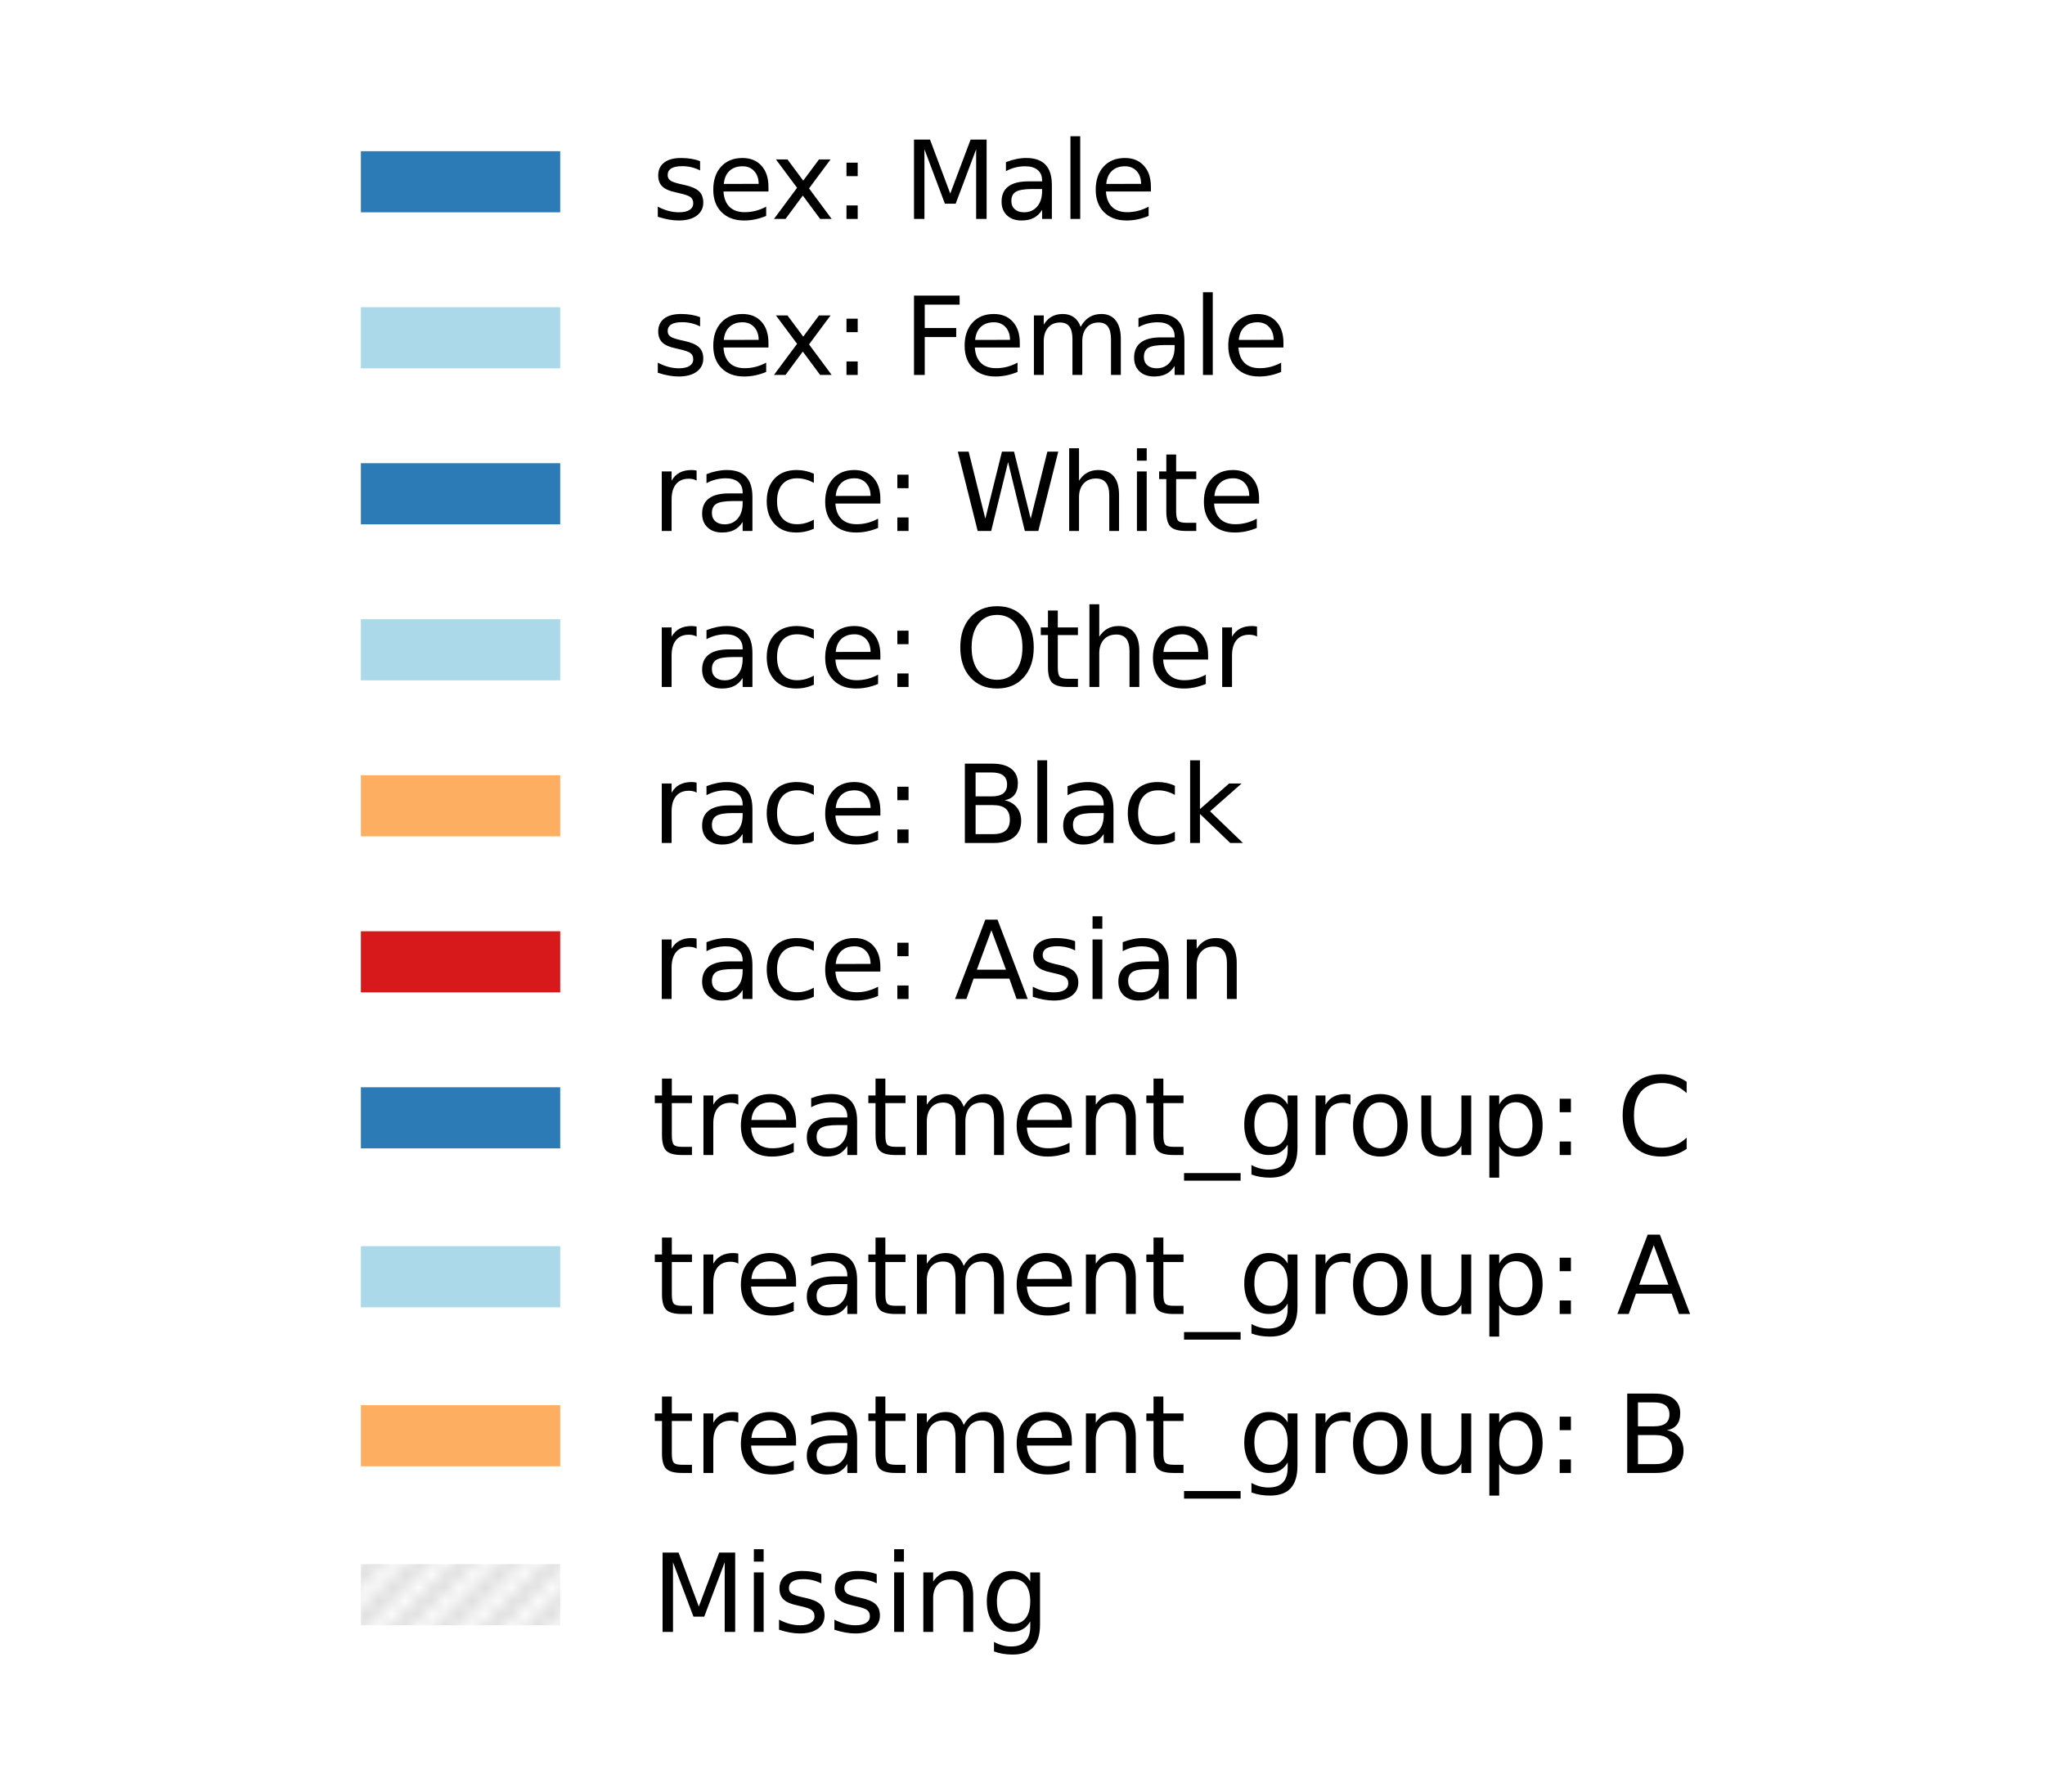 <?xml version="1.0" encoding="utf-8" standalone="no"?>
<!DOCTYPE svg PUBLIC "-//W3C//DTD SVG 1.1//EN"
  "http://www.w3.org/Graphics/SVG/1.1/DTD/svg11.dtd">
<svg xmlns:xlink="http://www.w3.org/1999/xlink" width="153.9pt" height="134.893pt" viewBox="0 0 153.9 134.893" xmlns="http://www.w3.org/2000/svg" version="1.1">
 <defs>
  <style type="text/css">*{stroke-linejoin: round; stroke-linecap: butt}</style>
 </defs>
 <g id="figure_1">
  <g id="patch_1">
   <path d="M 0 134.893 
L 153.9 134.893 
L 153.9 0 
L 0 0 
z
" style="fill: #ffffff"/>
  </g>
  <g id="axes_1">
   <g id="legend_1">
    <g id="patch_2">
     <path d="M 26.659 16.479 
L 42.659 16.479 
L 42.659 10.879 
L 26.659 10.879 
z
" style="fill: #2c7bb6; stroke: #ffffff; stroke-linejoin: miter"/>
    </g>
    <g id="text_1">
     <!-- sex: Male -->
     <g transform="translate(49.059 16.479) scale(0.08 -0.08)">
      <defs>
       <path id="DejaVuSans-73" d="M 2834 3397 
L 2834 2853 
Q 2591 2978 2328 3040 
Q 2066 3103 1784 3103 
Q 1356 3103 1142 2972 
Q 928 2841 928 2578 
Q 928 2378 1081 2264 
Q 1234 2150 1697 2047 
L 1894 2003 
Q 2506 1872 2764 1633 
Q 3022 1394 3022 966 
Q 3022 478 2636 193 
Q 2250 -91 1575 -91 
Q 1294 -91 989 -36 
Q 684 19 347 128 
L 347 722 
Q 666 556 975 473 
Q 1284 391 1588 391 
Q 1994 391 2212 530 
Q 2431 669 2431 922 
Q 2431 1156 2273 1281 
Q 2116 1406 1581 1522 
L 1381 1569 
Q 847 1681 609 1914 
Q 372 2147 372 2553 
Q 372 3047 722 3315 
Q 1072 3584 1716 3584 
Q 2034 3584 2315 3537 
Q 2597 3491 2834 3397 
z
" transform="scale(0.016)"/>
       <path id="DejaVuSans-65" d="M 3597 1894 
L 3597 1613 
L 953 1613 
Q 991 1019 1311 708 
Q 1631 397 2203 397 
Q 2534 397 2845 478 
Q 3156 559 3463 722 
L 3463 178 
Q 3153 47 2828 -22 
Q 2503 -91 2169 -91 
Q 1331 -91 842 396 
Q 353 884 353 1716 
Q 353 2575 817 3079 
Q 1281 3584 2069 3584 
Q 2775 3584 3186 3129 
Q 3597 2675 3597 1894 
z
M 3022 2063 
Q 3016 2534 2758 2815 
Q 2500 3097 2075 3097 
Q 1594 3097 1305 2825 
Q 1016 2553 972 2059 
L 3022 2063 
z
" transform="scale(0.016)"/>
       <path id="DejaVuSans-78" d="M 3513 3500 
L 2247 1797 
L 3578 0 
L 2900 0 
L 1881 1375 
L 863 0 
L 184 0 
L 1544 1831 
L 300 3500 
L 978 3500 
L 1906 2253 
L 2834 3500 
L 3513 3500 
z
" transform="scale(0.016)"/>
       <path id="DejaVuSans-3a" d="M 750 794 
L 1409 794 
L 1409 0 
L 750 0 
L 750 794 
z
M 750 3309 
L 1409 3309 
L 1409 2516 
L 750 2516 
L 750 3309 
z
" transform="scale(0.016)"/>
       <path id="DejaVuSans-20" transform="scale(0.016)"/>
       <path id="DejaVuSans-4d" d="M 628 4666 
L 1569 4666 
L 2759 1491 
L 3956 4666 
L 4897 4666 
L 4897 0 
L 4281 0 
L 4281 4097 
L 3078 897 
L 2444 897 
L 1241 4097 
L 1241 0 
L 628 0 
L 628 4666 
z
" transform="scale(0.016)"/>
       <path id="DejaVuSans-61" d="M 2194 1759 
Q 1497 1759 1228 1600 
Q 959 1441 959 1056 
Q 959 750 1161 570 
Q 1363 391 1709 391 
Q 2188 391 2477 730 
Q 2766 1069 2766 1631 
L 2766 1759 
L 2194 1759 
z
M 3341 1997 
L 3341 0 
L 2766 0 
L 2766 531 
Q 2569 213 2275 61 
Q 1981 -91 1556 -91 
Q 1019 -91 701 211 
Q 384 513 384 1019 
Q 384 1609 779 1909 
Q 1175 2209 1959 2209 
L 2766 2209 
L 2766 2266 
Q 2766 2663 2505 2880 
Q 2244 3097 1772 3097 
Q 1472 3097 1187 3025 
Q 903 2953 641 2809 
L 641 3341 
Q 956 3463 1253 3523 
Q 1550 3584 1831 3584 
Q 2591 3584 2966 3190 
Q 3341 2797 3341 1997 
z
" transform="scale(0.016)"/>
       <path id="DejaVuSans-6c" d="M 603 4863 
L 1178 4863 
L 1178 0 
L 603 0 
L 603 4863 
z
" transform="scale(0.016)"/>
      </defs>
      <use xlink:href="#DejaVuSans-73"/>
      <use xlink:href="#DejaVuSans-65" transform="translate(52.1 0)"/>
      <use xlink:href="#DejaVuSans-78" transform="translate(111.873 0)"/>
      <use xlink:href="#DejaVuSans-3a" transform="translate(171.053 0)"/>
      <use xlink:href="#DejaVuSans-20" transform="translate(204.744 0)"/>
      <use xlink:href="#DejaVuSans-4d" transform="translate(236.531 0)"/>
      <use xlink:href="#DejaVuSans-61" transform="translate(322.811 0)"/>
      <use xlink:href="#DejaVuSans-6c" transform="translate(384.09 0)"/>
      <use xlink:href="#DejaVuSans-65" transform="translate(411.873 0)"/>
     </g>
    </g>
    <g id="patch_3">
     <path d="M 26.659 28.221 
L 42.659 28.221 
L 42.659 22.621 
L 26.659 22.621 
z
" style="fill: #abd9e9; stroke: #ffffff; stroke-linejoin: miter"/>
    </g>
    <g id="text_2">
     <!-- sex: Female -->
     <g transform="translate(49.059 28.221) scale(0.08 -0.08)">
      <defs>
       <path id="DejaVuSans-46" d="M 628 4666 
L 3309 4666 
L 3309 4134 
L 1259 4134 
L 1259 2759 
L 3109 2759 
L 3109 2228 
L 1259 2228 
L 1259 0 
L 628 0 
L 628 4666 
z
" transform="scale(0.016)"/>
       <path id="DejaVuSans-6d" d="M 3328 2828 
Q 3544 3216 3844 3400 
Q 4144 3584 4550 3584 
Q 5097 3584 5394 3201 
Q 5691 2819 5691 2113 
L 5691 0 
L 5113 0 
L 5113 2094 
Q 5113 2597 4934 2840 
Q 4756 3084 4391 3084 
Q 3944 3084 3684 2787 
Q 3425 2491 3425 1978 
L 3425 0 
L 2847 0 
L 2847 2094 
Q 2847 2600 2669 2842 
Q 2491 3084 2119 3084 
Q 1678 3084 1418 2786 
Q 1159 2488 1159 1978 
L 1159 0 
L 581 0 
L 581 3500 
L 1159 3500 
L 1159 2956 
Q 1356 3278 1631 3431 
Q 1906 3584 2284 3584 
Q 2666 3584 2933 3390 
Q 3200 3197 3328 2828 
z
" transform="scale(0.016)"/>
      </defs>
      <use xlink:href="#DejaVuSans-73"/>
      <use xlink:href="#DejaVuSans-65" transform="translate(52.1 0)"/>
      <use xlink:href="#DejaVuSans-78" transform="translate(111.873 0)"/>
      <use xlink:href="#DejaVuSans-3a" transform="translate(171.053 0)"/>
      <use xlink:href="#DejaVuSans-20" transform="translate(204.744 0)"/>
      <use xlink:href="#DejaVuSans-46" transform="translate(236.531 0)"/>
      <use xlink:href="#DejaVuSans-65" transform="translate(288.551 0)"/>
      <use xlink:href="#DejaVuSans-6d" transform="translate(350.074 0)"/>
      <use xlink:href="#DejaVuSans-61" transform="translate(447.486 0)"/>
      <use xlink:href="#DejaVuSans-6c" transform="translate(508.766 0)"/>
      <use xlink:href="#DejaVuSans-65" transform="translate(536.549 0)"/>
     </g>
    </g>
    <g id="patch_4">
     <path d="M 26.659 39.964 
L 42.659 39.964 
L 42.659 34.364 
L 26.659 34.364 
z
" style="fill: #2c7bb6; stroke: #ffffff; stroke-linejoin: miter"/>
    </g>
    <g id="text_3">
     <!-- race: White -->
     <g transform="translate(49.059 39.964) scale(0.08 -0.08)">
      <defs>
       <path id="DejaVuSans-72" d="M 2631 2963 
Q 2534 3019 2420 3045 
Q 2306 3072 2169 3072 
Q 1681 3072 1420 2755 
Q 1159 2438 1159 1844 
L 1159 0 
L 581 0 
L 581 3500 
L 1159 3500 
L 1159 2956 
Q 1341 3275 1631 3429 
Q 1922 3584 2338 3584 
Q 2397 3584 2469 3576 
Q 2541 3569 2628 3553 
L 2631 2963 
z
" transform="scale(0.016)"/>
       <path id="DejaVuSans-63" d="M 3122 3366 
L 3122 2828 
Q 2878 2963 2633 3030 
Q 2388 3097 2138 3097 
Q 1578 3097 1268 2742 
Q 959 2388 959 1747 
Q 959 1106 1268 751 
Q 1578 397 2138 397 
Q 2388 397 2633 464 
Q 2878 531 3122 666 
L 3122 134 
Q 2881 22 2623 -34 
Q 2366 -91 2075 -91 
Q 1284 -91 818 406 
Q 353 903 353 1747 
Q 353 2603 823 3093 
Q 1294 3584 2113 3584 
Q 2378 3584 2631 3529 
Q 2884 3475 3122 3366 
z
" transform="scale(0.016)"/>
       <path id="DejaVuSans-57" d="M 213 4666 
L 850 4666 
L 1831 722 
L 2809 4666 
L 3519 4666 
L 4500 722 
L 5478 4666 
L 6119 4666 
L 4947 0 
L 4153 0 
L 3169 4050 
L 2175 0 
L 1381 0 
L 213 4666 
z
" transform="scale(0.016)"/>
       <path id="DejaVuSans-68" d="M 3513 2113 
L 3513 0 
L 2938 0 
L 2938 2094 
Q 2938 2591 2744 2837 
Q 2550 3084 2163 3084 
Q 1697 3084 1428 2787 
Q 1159 2491 1159 1978 
L 1159 0 
L 581 0 
L 581 4863 
L 1159 4863 
L 1159 2956 
Q 1366 3272 1645 3428 
Q 1925 3584 2291 3584 
Q 2894 3584 3203 3211 
Q 3513 2838 3513 2113 
z
" transform="scale(0.016)"/>
       <path id="DejaVuSans-69" d="M 603 3500 
L 1178 3500 
L 1178 0 
L 603 0 
L 603 3500 
z
M 603 4863 
L 1178 4863 
L 1178 4134 
L 603 4134 
L 603 4863 
z
" transform="scale(0.016)"/>
       <path id="DejaVuSans-74" d="M 1172 4494 
L 1172 3500 
L 2356 3500 
L 2356 3053 
L 1172 3053 
L 1172 1153 
Q 1172 725 1289 603 
Q 1406 481 1766 481 
L 2356 481 
L 2356 0 
L 1766 0 
Q 1100 0 847 248 
Q 594 497 594 1153 
L 594 3053 
L 172 3053 
L 172 3500 
L 594 3500 
L 594 4494 
L 1172 4494 
z
" transform="scale(0.016)"/>
      </defs>
      <use xlink:href="#DejaVuSans-72"/>
      <use xlink:href="#DejaVuSans-61" transform="translate(41.113 0)"/>
      <use xlink:href="#DejaVuSans-63" transform="translate(102.393 0)"/>
      <use xlink:href="#DejaVuSans-65" transform="translate(157.373 0)"/>
      <use xlink:href="#DejaVuSans-3a" transform="translate(218.896 0)"/>
      <use xlink:href="#DejaVuSans-20" transform="translate(252.588 0)"/>
      <use xlink:href="#DejaVuSans-57" transform="translate(284.375 0)"/>
      <use xlink:href="#DejaVuSans-68" transform="translate(383.252 0)"/>
      <use xlink:href="#DejaVuSans-69" transform="translate(446.631 0)"/>
      <use xlink:href="#DejaVuSans-74" transform="translate(474.414 0)"/>
      <use xlink:href="#DejaVuSans-65" transform="translate(513.623 0)"/>
     </g>
    </g>
    <g id="patch_5">
     <path d="M 26.659 51.706 
L 42.659 51.706 
L 42.659 46.106 
L 26.659 46.106 
z
" style="fill: #abd9e9; stroke: #ffffff; stroke-linejoin: miter"/>
    </g>
    <g id="text_4">
     <!-- race: Other -->
     <g transform="translate(49.059 51.706) scale(0.08 -0.08)">
      <defs>
       <path id="DejaVuSans-4f" d="M 2522 4238 
Q 1834 4238 1429 3725 
Q 1025 3213 1025 2328 
Q 1025 1447 1429 934 
Q 1834 422 2522 422 
Q 3209 422 3611 934 
Q 4013 1447 4013 2328 
Q 4013 3213 3611 3725 
Q 3209 4238 2522 4238 
z
M 2522 4750 
Q 3503 4750 4090 4092 
Q 4678 3434 4678 2328 
Q 4678 1225 4090 567 
Q 3503 -91 2522 -91 
Q 1538 -91 948 565 
Q 359 1222 359 2328 
Q 359 3434 948 4092 
Q 1538 4750 2522 4750 
z
" transform="scale(0.016)"/>
      </defs>
      <use xlink:href="#DejaVuSans-72"/>
      <use xlink:href="#DejaVuSans-61" transform="translate(41.113 0)"/>
      <use xlink:href="#DejaVuSans-63" transform="translate(102.393 0)"/>
      <use xlink:href="#DejaVuSans-65" transform="translate(157.373 0)"/>
      <use xlink:href="#DejaVuSans-3a" transform="translate(218.896 0)"/>
      <use xlink:href="#DejaVuSans-20" transform="translate(252.588 0)"/>
      <use xlink:href="#DejaVuSans-4f" transform="translate(284.375 0)"/>
      <use xlink:href="#DejaVuSans-74" transform="translate(363.086 0)"/>
      <use xlink:href="#DejaVuSans-68" transform="translate(402.295 0)"/>
      <use xlink:href="#DejaVuSans-65" transform="translate(465.674 0)"/>
      <use xlink:href="#DejaVuSans-72" transform="translate(527.197 0)"/>
     </g>
    </g>
    <g id="patch_6">
     <path d="M 26.659 63.449 
L 42.659 63.449 
L 42.659 57.849 
L 26.659 57.849 
z
" style="fill: #fdae61; stroke: #ffffff; stroke-linejoin: miter"/>
    </g>
    <g id="text_5">
     <!-- race: Black -->
     <g transform="translate(49.059 63.449) scale(0.08 -0.08)">
      <defs>
       <path id="DejaVuSans-42" d="M 1259 2228 
L 1259 519 
L 2272 519 
Q 2781 519 3026 730 
Q 3272 941 3272 1375 
Q 3272 1813 3026 2020 
Q 2781 2228 2272 2228 
L 1259 2228 
z
M 1259 4147 
L 1259 2741 
L 2194 2741 
Q 2656 2741 2882 2914 
Q 3109 3088 3109 3444 
Q 3109 3797 2882 3972 
Q 2656 4147 2194 4147 
L 1259 4147 
z
M 628 4666 
L 2241 4666 
Q 2963 4666 3353 4366 
Q 3744 4066 3744 3513 
Q 3744 3084 3544 2831 
Q 3344 2578 2956 2516 
Q 3422 2416 3680 2098 
Q 3938 1781 3938 1306 
Q 3938 681 3513 340 
Q 3088 0 2303 0 
L 628 0 
L 628 4666 
z
" transform="scale(0.016)"/>
       <path id="DejaVuSans-6b" d="M 581 4863 
L 1159 4863 
L 1159 1991 
L 2875 3500 
L 3609 3500 
L 1753 1863 
L 3688 0 
L 2938 0 
L 1159 1709 
L 1159 0 
L 581 0 
L 581 4863 
z
" transform="scale(0.016)"/>
      </defs>
      <use xlink:href="#DejaVuSans-72"/>
      <use xlink:href="#DejaVuSans-61" transform="translate(41.113 0)"/>
      <use xlink:href="#DejaVuSans-63" transform="translate(102.393 0)"/>
      <use xlink:href="#DejaVuSans-65" transform="translate(157.373 0)"/>
      <use xlink:href="#DejaVuSans-3a" transform="translate(218.896 0)"/>
      <use xlink:href="#DejaVuSans-20" transform="translate(252.588 0)"/>
      <use xlink:href="#DejaVuSans-42" transform="translate(284.375 0)"/>
      <use xlink:href="#DejaVuSans-6c" transform="translate(352.979 0)"/>
      <use xlink:href="#DejaVuSans-61" transform="translate(380.762 0)"/>
      <use xlink:href="#DejaVuSans-63" transform="translate(442.041 0)"/>
      <use xlink:href="#DejaVuSans-6b" transform="translate(497.021 0)"/>
     </g>
    </g>
    <g id="patch_7">
     <path d="M 26.659 75.191 
L 42.659 75.191 
L 42.659 69.591 
L 26.659 69.591 
z
" style="fill: #d7191c; stroke: #ffffff; stroke-linejoin: miter"/>
    </g>
    <g id="text_6">
     <!-- race: Asian -->
     <g transform="translate(49.059 75.191) scale(0.08 -0.08)">
      <defs>
       <path id="DejaVuSans-41" d="M 2188 4044 
L 1331 1722 
L 3047 1722 
L 2188 4044 
z
M 1831 4666 
L 2547 4666 
L 4325 0 
L 3669 0 
L 3244 1197 
L 1141 1197 
L 716 0 
L 50 0 
L 1831 4666 
z
" transform="scale(0.016)"/>
       <path id="DejaVuSans-6e" d="M 3513 2113 
L 3513 0 
L 2938 0 
L 2938 2094 
Q 2938 2591 2744 2837 
Q 2550 3084 2163 3084 
Q 1697 3084 1428 2787 
Q 1159 2491 1159 1978 
L 1159 0 
L 581 0 
L 581 3500 
L 1159 3500 
L 1159 2956 
Q 1366 3272 1645 3428 
Q 1925 3584 2291 3584 
Q 2894 3584 3203 3211 
Q 3513 2838 3513 2113 
z
" transform="scale(0.016)"/>
      </defs>
      <use xlink:href="#DejaVuSans-72"/>
      <use xlink:href="#DejaVuSans-61" transform="translate(41.113 0)"/>
      <use xlink:href="#DejaVuSans-63" transform="translate(102.393 0)"/>
      <use xlink:href="#DejaVuSans-65" transform="translate(157.373 0)"/>
      <use xlink:href="#DejaVuSans-3a" transform="translate(218.896 0)"/>
      <use xlink:href="#DejaVuSans-20" transform="translate(252.588 0)"/>
      <use xlink:href="#DejaVuSans-41" transform="translate(284.375 0)"/>
      <use xlink:href="#DejaVuSans-73" transform="translate(352.783 0)"/>
      <use xlink:href="#DejaVuSans-69" transform="translate(404.883 0)"/>
      <use xlink:href="#DejaVuSans-61" transform="translate(432.666 0)"/>
      <use xlink:href="#DejaVuSans-6e" transform="translate(493.945 0)"/>
     </g>
    </g>
    <g id="patch_8">
     <path d="M 26.659 86.934 
L 42.659 86.934 
L 42.659 81.334 
L 26.659 81.334 
z
" style="fill: #2c7bb6; stroke: #ffffff; stroke-linejoin: miter"/>
    </g>
    <g id="text_7">
     <!-- treatment_group: C -->
     <g transform="translate(49.059 86.934) scale(0.08 -0.08)">
      <defs>
       <path id="DejaVuSans-5f" d="M 3263 -1063 
L 3263 -1509 
L -63 -1509 
L -63 -1063 
L 3263 -1063 
z
" transform="scale(0.016)"/>
       <path id="DejaVuSans-67" d="M 2906 1791 
Q 2906 2416 2648 2759 
Q 2391 3103 1925 3103 
Q 1463 3103 1205 2759 
Q 947 2416 947 1791 
Q 947 1169 1205 825 
Q 1463 481 1925 481 
Q 2391 481 2648 825 
Q 2906 1169 2906 1791 
z
M 3481 434 
Q 3481 -459 3084 -895 
Q 2688 -1331 1869 -1331 
Q 1566 -1331 1297 -1286 
Q 1028 -1241 775 -1147 
L 775 -588 
Q 1028 -725 1275 -790 
Q 1522 -856 1778 -856 
Q 2344 -856 2625 -561 
Q 2906 -266 2906 331 
L 2906 616 
Q 2728 306 2450 153 
Q 2172 0 1784 0 
Q 1141 0 747 490 
Q 353 981 353 1791 
Q 353 2603 747 3093 
Q 1141 3584 1784 3584 
Q 2172 3584 2450 3431 
Q 2728 3278 2906 2969 
L 2906 3500 
L 3481 3500 
L 3481 434 
z
" transform="scale(0.016)"/>
       <path id="DejaVuSans-6f" d="M 1959 3097 
Q 1497 3097 1228 2736 
Q 959 2375 959 1747 
Q 959 1119 1226 758 
Q 1494 397 1959 397 
Q 2419 397 2687 759 
Q 2956 1122 2956 1747 
Q 2956 2369 2687 2733 
Q 2419 3097 1959 3097 
z
M 1959 3584 
Q 2709 3584 3137 3096 
Q 3566 2609 3566 1747 
Q 3566 888 3137 398 
Q 2709 -91 1959 -91 
Q 1206 -91 779 398 
Q 353 888 353 1747 
Q 353 2609 779 3096 
Q 1206 3584 1959 3584 
z
" transform="scale(0.016)"/>
       <path id="DejaVuSans-75" d="M 544 1381 
L 544 3500 
L 1119 3500 
L 1119 1403 
Q 1119 906 1312 657 
Q 1506 409 1894 409 
Q 2359 409 2629 706 
Q 2900 1003 2900 1516 
L 2900 3500 
L 3475 3500 
L 3475 0 
L 2900 0 
L 2900 538 
Q 2691 219 2414 64 
Q 2138 -91 1772 -91 
Q 1169 -91 856 284 
Q 544 659 544 1381 
z
M 1991 3584 
L 1991 3584 
z
" transform="scale(0.016)"/>
       <path id="DejaVuSans-70" d="M 1159 525 
L 1159 -1331 
L 581 -1331 
L 581 3500 
L 1159 3500 
L 1159 2969 
Q 1341 3281 1617 3432 
Q 1894 3584 2278 3584 
Q 2916 3584 3314 3078 
Q 3713 2572 3713 1747 
Q 3713 922 3314 415 
Q 2916 -91 2278 -91 
Q 1894 -91 1617 61 
Q 1341 213 1159 525 
z
M 3116 1747 
Q 3116 2381 2855 2742 
Q 2594 3103 2138 3103 
Q 1681 3103 1420 2742 
Q 1159 2381 1159 1747 
Q 1159 1113 1420 752 
Q 1681 391 2138 391 
Q 2594 391 2855 752 
Q 3116 1113 3116 1747 
z
" transform="scale(0.016)"/>
       <path id="DejaVuSans-43" d="M 4122 4306 
L 4122 3641 
Q 3803 3938 3442 4084 
Q 3081 4231 2675 4231 
Q 1875 4231 1450 3742 
Q 1025 3253 1025 2328 
Q 1025 1406 1450 917 
Q 1875 428 2675 428 
Q 3081 428 3442 575 
Q 3803 722 4122 1019 
L 4122 359 
Q 3791 134 3420 21 
Q 3050 -91 2638 -91 
Q 1578 -91 968 557 
Q 359 1206 359 2328 
Q 359 3453 968 4101 
Q 1578 4750 2638 4750 
Q 3056 4750 3426 4639 
Q 3797 4528 4122 4306 
z
" transform="scale(0.016)"/>
      </defs>
      <use xlink:href="#DejaVuSans-74"/>
      <use xlink:href="#DejaVuSans-72" transform="translate(39.209 0)"/>
      <use xlink:href="#DejaVuSans-65" transform="translate(78.072 0)"/>
      <use xlink:href="#DejaVuSans-61" transform="translate(139.596 0)"/>
      <use xlink:href="#DejaVuSans-74" transform="translate(200.875 0)"/>
      <use xlink:href="#DejaVuSans-6d" transform="translate(240.084 0)"/>
      <use xlink:href="#DejaVuSans-65" transform="translate(337.496 0)"/>
      <use xlink:href="#DejaVuSans-6e" transform="translate(399.02 0)"/>
      <use xlink:href="#DejaVuSans-74" transform="translate(462.398 0)"/>
      <use xlink:href="#DejaVuSans-5f" transform="translate(501.607 0)"/>
      <use xlink:href="#DejaVuSans-67" transform="translate(551.607 0)"/>
      <use xlink:href="#DejaVuSans-72" transform="translate(615.084 0)"/>
      <use xlink:href="#DejaVuSans-6f" transform="translate(653.947 0)"/>
      <use xlink:href="#DejaVuSans-75" transform="translate(715.129 0)"/>
      <use xlink:href="#DejaVuSans-70" transform="translate(778.508 0)"/>
      <use xlink:href="#DejaVuSans-3a" transform="translate(841.984 0)"/>
      <use xlink:href="#DejaVuSans-20" transform="translate(875.676 0)"/>
      <use xlink:href="#DejaVuSans-43" transform="translate(907.463 0)"/>
     </g>
    </g>
    <g id="patch_9">
     <path d="M 26.659 98.899 
L 42.659 98.899 
L 42.659 93.299 
L 26.659 93.299 
z
" style="fill: #abd9e9; stroke: #ffffff; stroke-linejoin: miter"/>
    </g>
    <g id="text_8">
     <!-- treatment_group: A -->
     <g transform="translate(49.059 98.899) scale(0.08 -0.08)">
      <use xlink:href="#DejaVuSans-74"/>
      <use xlink:href="#DejaVuSans-72" transform="translate(39.209 0)"/>
      <use xlink:href="#DejaVuSans-65" transform="translate(78.072 0)"/>
      <use xlink:href="#DejaVuSans-61" transform="translate(139.596 0)"/>
      <use xlink:href="#DejaVuSans-74" transform="translate(200.875 0)"/>
      <use xlink:href="#DejaVuSans-6d" transform="translate(240.084 0)"/>
      <use xlink:href="#DejaVuSans-65" transform="translate(337.496 0)"/>
      <use xlink:href="#DejaVuSans-6e" transform="translate(399.02 0)"/>
      <use xlink:href="#DejaVuSans-74" transform="translate(462.398 0)"/>
      <use xlink:href="#DejaVuSans-5f" transform="translate(501.607 0)"/>
      <use xlink:href="#DejaVuSans-67" transform="translate(551.607 0)"/>
      <use xlink:href="#DejaVuSans-72" transform="translate(615.084 0)"/>
      <use xlink:href="#DejaVuSans-6f" transform="translate(653.947 0)"/>
      <use xlink:href="#DejaVuSans-75" transform="translate(715.129 0)"/>
      <use xlink:href="#DejaVuSans-70" transform="translate(778.508 0)"/>
      <use xlink:href="#DejaVuSans-3a" transform="translate(841.984 0)"/>
      <use xlink:href="#DejaVuSans-20" transform="translate(875.676 0)"/>
      <use xlink:href="#DejaVuSans-41" transform="translate(907.463 0)"/>
     </g>
    </g>
    <g id="patch_10">
     <path d="M 26.659 110.864 
L 42.659 110.864 
L 42.659 105.264 
L 26.659 105.264 
z
" style="fill: #fdae61; stroke: #ffffff; stroke-linejoin: miter"/>
    </g>
    <g id="text_9">
     <!-- treatment_group: B -->
     <g transform="translate(49.059 110.864) scale(0.08 -0.08)">
      <use xlink:href="#DejaVuSans-74"/>
      <use xlink:href="#DejaVuSans-72" transform="translate(39.209 0)"/>
      <use xlink:href="#DejaVuSans-65" transform="translate(78.072 0)"/>
      <use xlink:href="#DejaVuSans-61" transform="translate(139.596 0)"/>
      <use xlink:href="#DejaVuSans-74" transform="translate(200.875 0)"/>
      <use xlink:href="#DejaVuSans-6d" transform="translate(240.084 0)"/>
      <use xlink:href="#DejaVuSans-65" transform="translate(337.496 0)"/>
      <use xlink:href="#DejaVuSans-6e" transform="translate(399.02 0)"/>
      <use xlink:href="#DejaVuSans-74" transform="translate(462.398 0)"/>
      <use xlink:href="#DejaVuSans-5f" transform="translate(501.607 0)"/>
      <use xlink:href="#DejaVuSans-67" transform="translate(551.607 0)"/>
      <use xlink:href="#DejaVuSans-72" transform="translate(615.084 0)"/>
      <use xlink:href="#DejaVuSans-6f" transform="translate(653.947 0)"/>
      <use xlink:href="#DejaVuSans-75" transform="translate(715.129 0)"/>
      <use xlink:href="#DejaVuSans-70" transform="translate(778.508 0)"/>
      <use xlink:href="#DejaVuSans-3a" transform="translate(841.984 0)"/>
      <use xlink:href="#DejaVuSans-20" transform="translate(875.676 0)"/>
      <use xlink:href="#DejaVuSans-42" transform="translate(907.463 0)"/>
     </g>
    </g>
    <g id="patch_11">
     <path d="M 26.659 122.829 
L 42.659 122.829 
L 42.659 117.229 
L 26.659 117.229 
z
" style="fill: url(#h0bc5ee4c11); stroke: #ffffff; stroke-linejoin: miter"/>
    </g>
    <g id="text_10">
     <!-- Missing -->
     <g transform="translate(49.059 122.829) scale(0.08 -0.08)">
      <use xlink:href="#DejaVuSans-4d"/>
      <use xlink:href="#DejaVuSans-69" transform="translate(86.279 0)"/>
      <use xlink:href="#DejaVuSans-73" transform="translate(114.062 0)"/>
      <use xlink:href="#DejaVuSans-73" transform="translate(166.162 0)"/>
      <use xlink:href="#DejaVuSans-69" transform="translate(218.262 0)"/>
      <use xlink:href="#DejaVuSans-6e" transform="translate(246.045 0)"/>
      <use xlink:href="#DejaVuSans-67" transform="translate(309.424 0)"/>
     </g>
    </g>
   </g>
  </g>
 </g>
 <defs>
  <pattern id="h0bc5ee4c11" patternUnits="userSpaceOnUse" x="0" y="0" width="72" height="72">
   <rect x="0" y="0" width="73" height="73" fill="#e0e0e0"/>
   <path d="M -36 36 
L 36 -36 
M -34.286 37.714 
L 37.714 -34.286 
M -32.571 39.429 
L 39.429 -32.571 
M -30.857 41.143 
L 41.143 -30.857 
M -29.143 42.857 
L 42.857 -29.143 
M -27.429 44.571 
L 44.571 -27.429 
M -25.714 46.286 
L 46.286 -25.714 
M -24 48 
L 48 -24 
M -22.286 49.714 
L 49.714 -22.286 
M -20.571 51.429 
L 51.429 -20.571 
M -18.857 53.143 
L 53.143 -18.857 
M -17.143 54.857 
L 54.857 -17.143 
M -15.429 56.571 
L 56.571 -15.429 
M -13.714 58.286 
L 58.286 -13.714 
M -12 60 
L 60 -12 
M -10.286 61.714 
L 61.714 -10.286 
M -8.571 63.429 
L 63.429 -8.571 
M -6.857 65.143 
L 65.143 -6.857 
M -5.143 66.857 
L 66.857 -5.143 
M -3.429 68.571 
L 68.571 -3.429 
M -1.714 70.286 
L 70.286 -1.714 
M 0 72 
L 72 0 
M 1.714 73.714 
L 73.714 1.714 
M 3.429 75.429 
L 75.429 3.429 
M 5.143 77.143 
L 77.143 5.143 
M 6.857 78.857 
L 78.857 6.857 
M 8.571 80.571 
L 80.571 8.571 
M 10.286 82.286 
L 82.286 10.286 
M 12 84 
L 84 12 
M 13.714 85.714 
L 85.714 13.714 
M 15.429 87.429 
L 87.429 15.429 
M 17.143 89.143 
L 89.143 17.143 
M 18.857 90.857 
L 90.857 18.857 
M 20.571 92.571 
L 92.571 20.571 
M 22.286 94.286 
L 94.286 22.286 
M 24 96 
L 96 24 
M 25.714 97.714 
L 97.714 25.714 
M 27.429 99.429 
L 99.429 27.429 
M 29.143 101.143 
L 101.143 29.143 
M 30.857 102.857 
L 102.857 30.857 
M 32.571 104.571 
L 104.571 32.571 
M 34.286 106.286 
L 106.286 34.286 
M 36 108 
L 108 36 
" style="fill: #ffffff; stroke: #ffffff; stroke-width: 1.0; stroke-linecap: butt; stroke-linejoin: miter"/>
  </pattern>
 </defs>
</svg>
